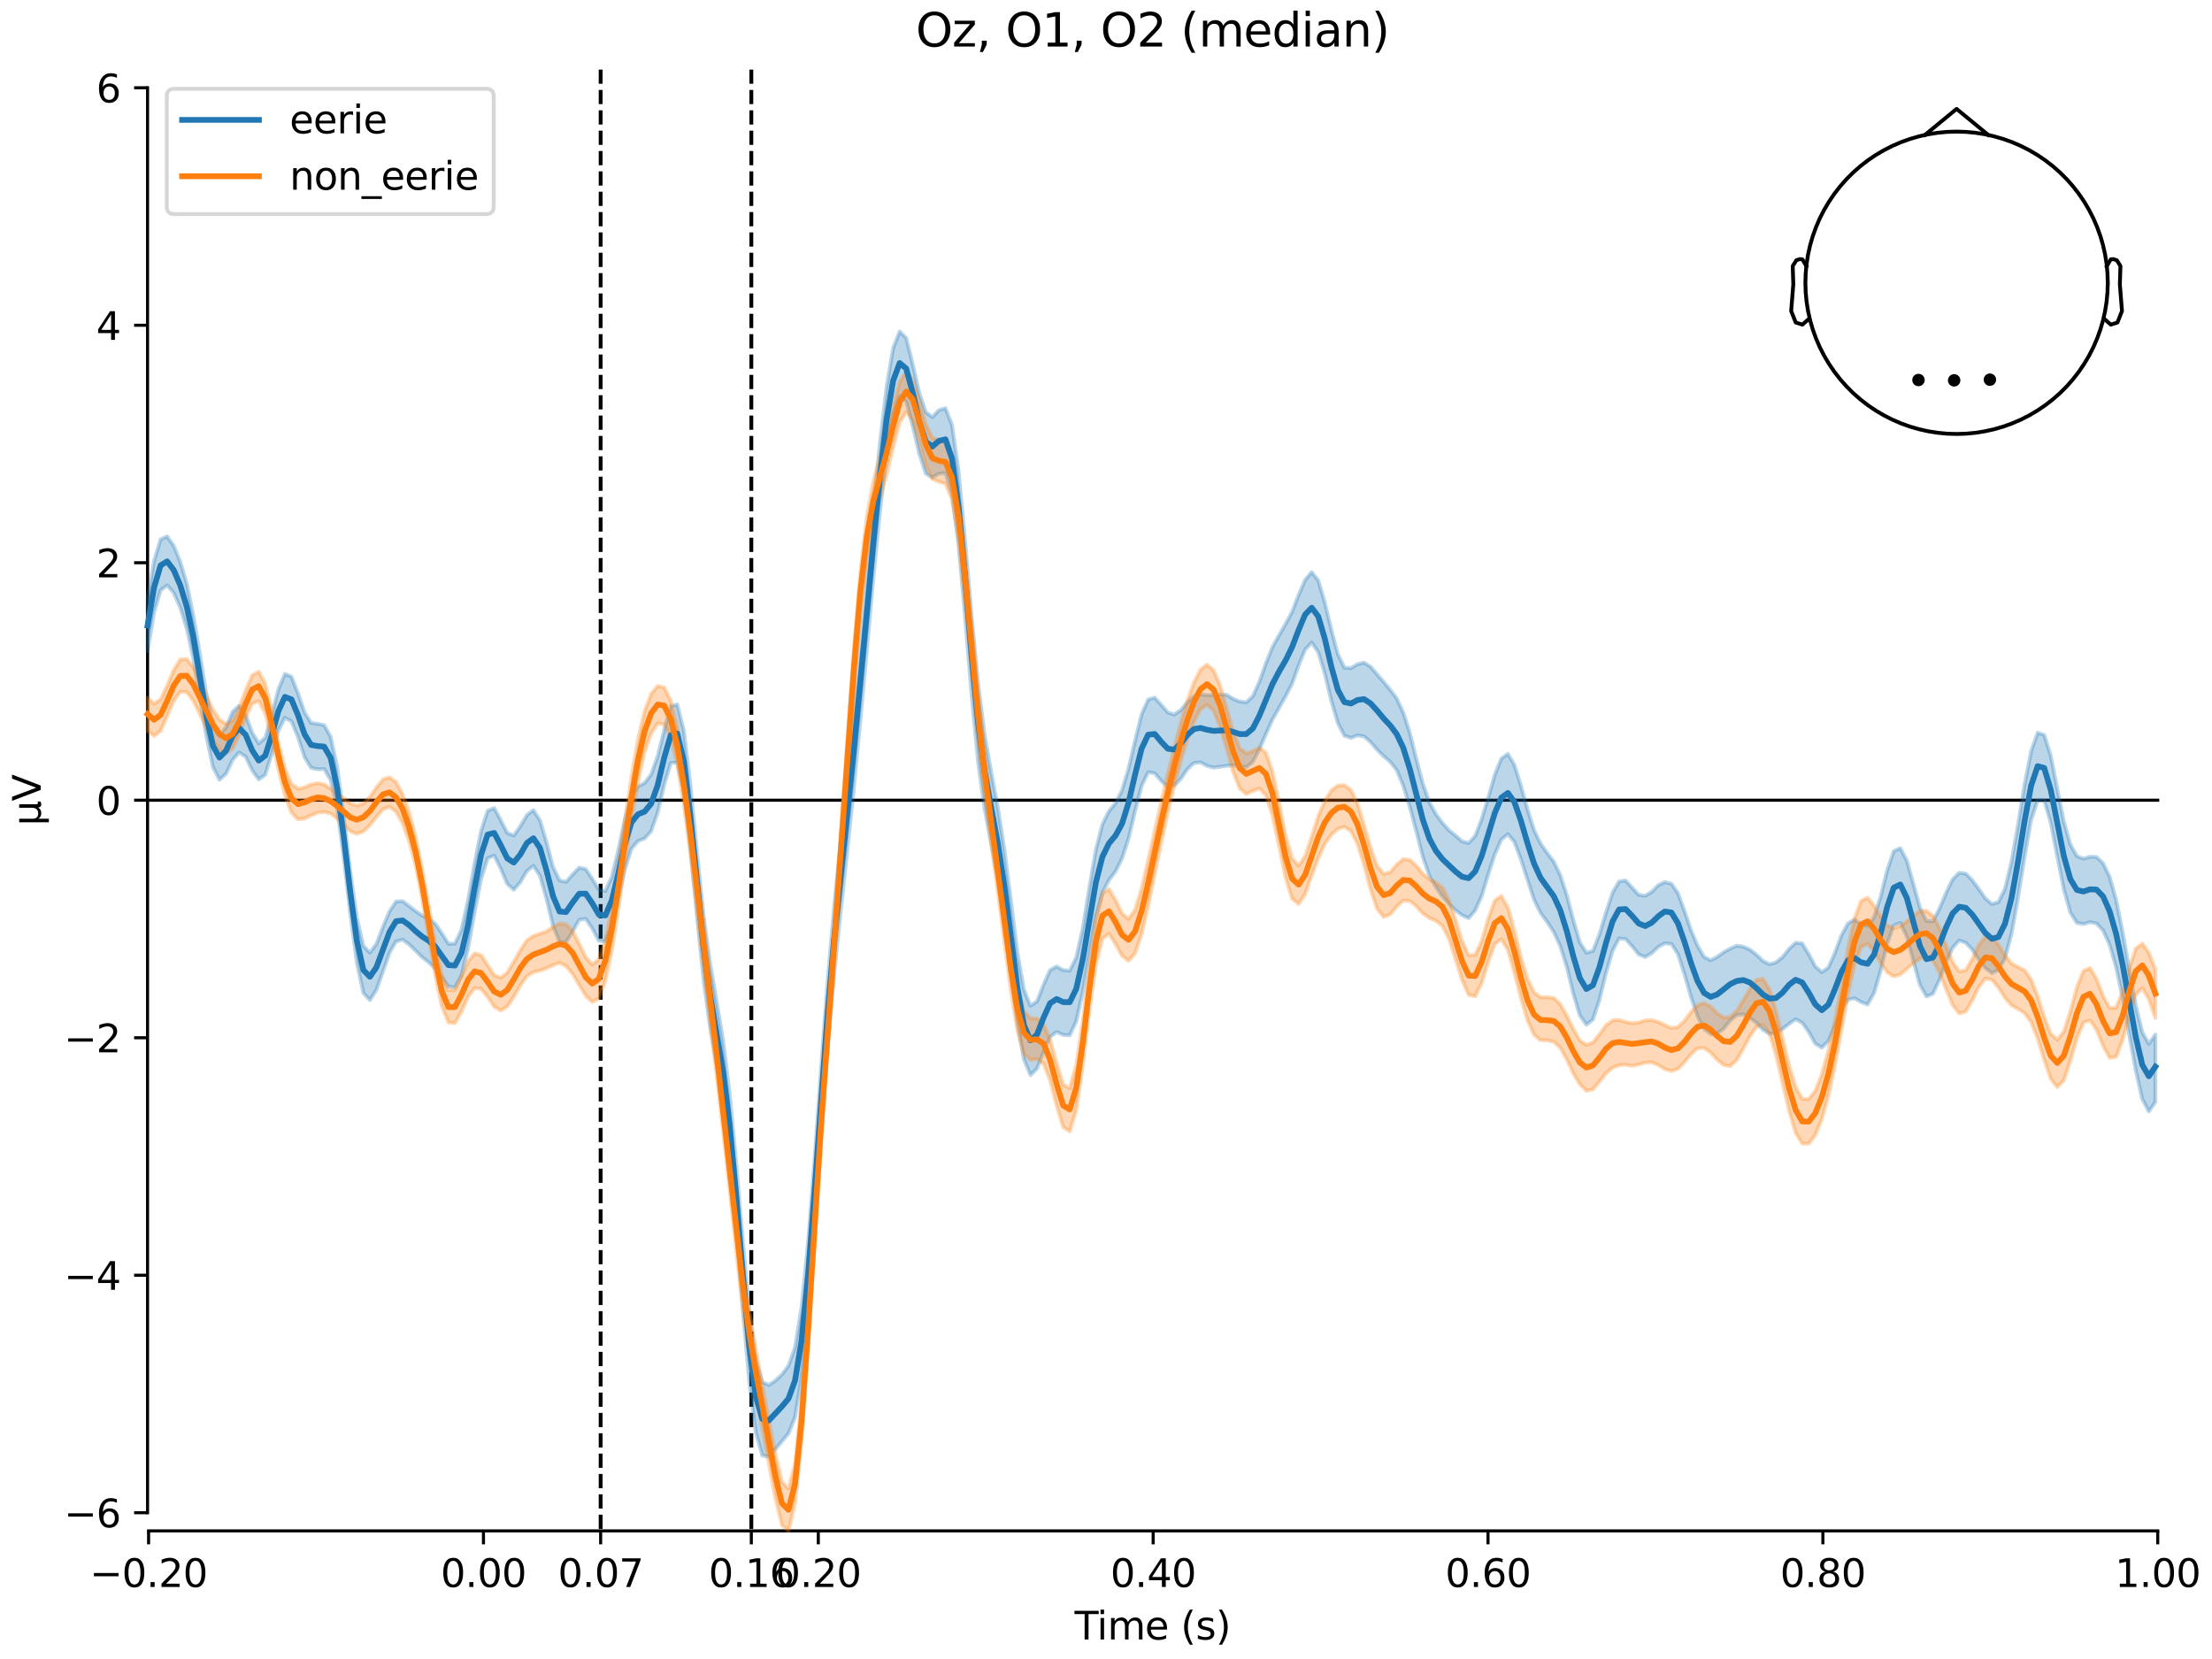 <?xml version="1.0" encoding="utf-8" standalone="no"?>
<!DOCTYPE svg PUBLIC "-//W3C//DTD SVG 1.1//EN"
  "http://www.w3.org/Graphics/SVG/1.1/DTD/svg11.dtd">
<svg xmlns:xlink="http://www.w3.org/1999/xlink" width="576pt" height="432pt" viewBox="0 0 576 432" xmlns="http://www.w3.org/2000/svg" version="1.1">
 <defs>
  <style type="text/css">*{stroke-linejoin: round; stroke-linecap: butt}</style>
 </defs>
 <g id="figure_1">
  <g id="patch_1">
   <path d="M 0 432 
L 576 432 
L 576 0 
L 0 0 
z
" style="fill: #ffffff"/>
  </g>
  <g id="axes_1">
   <g id="patch_2">
    <path d="M 38.421 398.644 
L 561.867 398.644 
L 561.867 18.118 
L 38.421 18.118 
L 38.421 398.644 
z
" style="fill: none; opacity: 0"/>
   </g>
   <g id="patch_3">
    <path d="M 38.421 393.904 
L 38.421 22.857 
" style="fill: none; stroke: #000000; stroke-width: 0.8; stroke-linejoin: miter; stroke-linecap: square"/>
   </g>
   <g id="LineCollection_1">
    <path d="M 156.407 18.118 
L 156.407 398.644 
" clip-path="url(#p27369e0e02)" style="fill: none; stroke-dasharray: 3.7,1.6; stroke-dashoffset: 0; stroke: #000000"/>
    <path d="M 195.645 18.118 
L 195.645 398.644 
" clip-path="url(#p27369e0e02)" style="fill: none; stroke-dasharray: 3.7,1.6; stroke-dashoffset: 0; stroke: #000000"/>
   </g>
   <g id="matplotlib.axis_1">
    <g id="xtick_1">
     <g id="line2d_1">
      <defs>
       <path id="m78619298e5" d="M 0 0 
L 0 3.5 
" style="stroke: #000000; stroke-width: 0.8"/>
      </defs>
      <g>
       <use xlink:href="#m78619298e5" x="38.693" y="398.644" style="stroke: #000000; stroke-width: 0.8"/>
      </g>
     </g>
     <g id="text_1">
      <!-- −0.20 -->
      <g transform="translate(23.37 413.242) scale(0.1 -0.1)">
       <defs>
        <path id="DejaVuSans-2212" d="M 678 2272 
L 4684 2272 
L 4684 1741 
L 678 1741 
L 678 2272 
z
" transform="scale(0.016)"/>
        <path id="DejaVuSans-30" d="M 2034 4250 
Q 1547 4250 1301 3770 
Q 1056 3291 1056 2328 
Q 1056 1369 1301 889 
Q 1547 409 2034 409 
Q 2525 409 2770 889 
Q 3016 1369 3016 2328 
Q 3016 3291 2770 3770 
Q 2525 4250 2034 4250 
z
M 2034 4750 
Q 2819 4750 3233 4129 
Q 3647 3509 3647 2328 
Q 3647 1150 3233 529 
Q 2819 -91 2034 -91 
Q 1250 -91 836 529 
Q 422 1150 422 2328 
Q 422 3509 836 4129 
Q 1250 4750 2034 4750 
z
" transform="scale(0.016)"/>
        <path id="DejaVuSans-2e" d="M 684 794 
L 1344 794 
L 1344 0 
L 684 0 
L 684 794 
z
" transform="scale(0.016)"/>
        <path id="DejaVuSans-32" d="M 1228 531 
L 3431 531 
L 3431 0 
L 469 0 
L 469 531 
Q 828 903 1448 1529 
Q 2069 2156 2228 2338 
Q 2531 2678 2651 2914 
Q 2772 3150 2772 3378 
Q 2772 3750 2511 3984 
Q 2250 4219 1831 4219 
Q 1534 4219 1204 4116 
Q 875 4013 500 3803 
L 500 4441 
Q 881 4594 1212 4672 
Q 1544 4750 1819 4750 
Q 2544 4750 2975 4387 
Q 3406 4025 3406 3419 
Q 3406 3131 3298 2873 
Q 3191 2616 2906 2266 
Q 2828 2175 2409 1742 
Q 1991 1309 1228 531 
z
" transform="scale(0.016)"/>
       </defs>
       <use xlink:href="#DejaVuSans-2212"/>
       <use xlink:href="#DejaVuSans-30" transform="translate(83.789 0)"/>
       <use xlink:href="#DejaVuSans-2e" transform="translate(147.412 0)"/>
       <use xlink:href="#DejaVuSans-32" transform="translate(179.199 0)"/>
       <use xlink:href="#DejaVuSans-30" transform="translate(242.822 0)"/>
      </g>
     </g>
    </g>
    <g id="xtick_2">
     <g id="line2d_2">
      <g>
       <use xlink:href="#m78619298e5" x="125.889" y="398.644" style="stroke: #000000; stroke-width: 0.8"/>
      </g>
     </g>
     <g id="text_2">
      <!-- 0.00 -->
      <g transform="translate(114.756 413.242) scale(0.1 -0.1)">
       <use xlink:href="#DejaVuSans-30"/>
       <use xlink:href="#DejaVuSans-2e" transform="translate(63.623 0)"/>
       <use xlink:href="#DejaVuSans-30" transform="translate(95.41 0)"/>
       <use xlink:href="#DejaVuSans-30" transform="translate(159.033 0)"/>
      </g>
     </g>
    </g>
    <g id="xtick_3">
     <g id="line2d_3">
      <g>
       <use xlink:href="#m78619298e5" x="156.407" y="398.644" style="stroke: #000000; stroke-width: 0.8"/>
      </g>
     </g>
     <g id="text_3">
      <!-- 0.07 -->
      <g transform="translate(145.274 413.242) scale(0.1 -0.1)">
       <defs>
        <path id="DejaVuSans-37" d="M 525 4666 
L 3525 4666 
L 3525 4397 
L 1831 0 
L 1172 0 
L 2766 4134 
L 525 4134 
L 525 4666 
z
" transform="scale(0.016)"/>
       </defs>
       <use xlink:href="#DejaVuSans-30"/>
       <use xlink:href="#DejaVuSans-2e" transform="translate(63.623 0)"/>
       <use xlink:href="#DejaVuSans-30" transform="translate(95.41 0)"/>
       <use xlink:href="#DejaVuSans-37" transform="translate(159.033 0)"/>
      </g>
     </g>
    </g>
    <g id="xtick_4">
     <g id="line2d_4">
      <g>
       <use xlink:href="#m78619298e5" x="195.645" y="398.644" style="stroke: #000000; stroke-width: 0.8"/>
      </g>
     </g>
     <g id="text_4">
      <!-- 0.16 -->
      <g transform="translate(184.512 413.242) scale(0.1 -0.1)">
       <defs>
        <path id="DejaVuSans-31" d="M 794 531 
L 1825 531 
L 1825 4091 
L 703 3866 
L 703 4441 
L 1819 4666 
L 2450 4666 
L 2450 531 
L 3481 531 
L 3481 0 
L 794 0 
L 794 531 
z
" transform="scale(0.016)"/>
        <path id="DejaVuSans-36" d="M 2113 2584 
Q 1688 2584 1439 2293 
Q 1191 2003 1191 1497 
Q 1191 994 1439 701 
Q 1688 409 2113 409 
Q 2538 409 2786 701 
Q 3034 994 3034 1497 
Q 3034 2003 2786 2293 
Q 2538 2584 2113 2584 
z
M 3366 4563 
L 3366 3988 
Q 3128 4100 2886 4159 
Q 2644 4219 2406 4219 
Q 1781 4219 1451 3797 
Q 1122 3375 1075 2522 
Q 1259 2794 1537 2939 
Q 1816 3084 2150 3084 
Q 2853 3084 3261 2657 
Q 3669 2231 3669 1497 
Q 3669 778 3244 343 
Q 2819 -91 2113 -91 
Q 1303 -91 875 529 
Q 447 1150 447 2328 
Q 447 3434 972 4092 
Q 1497 4750 2381 4750 
Q 2619 4750 2861 4703 
Q 3103 4656 3366 4563 
z
" transform="scale(0.016)"/>
       </defs>
       <use xlink:href="#DejaVuSans-30"/>
       <use xlink:href="#DejaVuSans-2e" transform="translate(63.623 0)"/>
       <use xlink:href="#DejaVuSans-31" transform="translate(95.41 0)"/>
       <use xlink:href="#DejaVuSans-36" transform="translate(159.033 0)"/>
      </g>
     </g>
    </g>
    <g id="xtick_5">
     <g id="line2d_5">
      <g>
       <use xlink:href="#m78619298e5" x="213.084" y="398.644" style="stroke: #000000; stroke-width: 0.8"/>
      </g>
     </g>
     <g id="text_5">
      <!-- 0.20 -->
      <g transform="translate(201.952 413.242) scale(0.1 -0.1)">
       <use xlink:href="#DejaVuSans-30"/>
       <use xlink:href="#DejaVuSans-2e" transform="translate(63.623 0)"/>
       <use xlink:href="#DejaVuSans-32" transform="translate(95.41 0)"/>
       <use xlink:href="#DejaVuSans-30" transform="translate(159.033 0)"/>
      </g>
     </g>
    </g>
    <g id="xtick_6">
     <g id="line2d_6">
      <g>
       <use xlink:href="#m78619298e5" x="300.28" y="398.644" style="stroke: #000000; stroke-width: 0.8"/>
      </g>
     </g>
     <g id="text_6">
      <!-- 0.40 -->
      <g transform="translate(289.147 413.242) scale(0.1 -0.1)">
       <defs>
        <path id="DejaVuSans-34" d="M 2419 4116 
L 825 1625 
L 2419 1625 
L 2419 4116 
z
M 2253 4666 
L 3047 4666 
L 3047 1625 
L 3713 1625 
L 3713 1100 
L 3047 1100 
L 3047 0 
L 2419 0 
L 2419 1100 
L 313 1100 
L 313 1709 
L 2253 4666 
z
" transform="scale(0.016)"/>
       </defs>
       <use xlink:href="#DejaVuSans-30"/>
       <use xlink:href="#DejaVuSans-2e" transform="translate(63.623 0)"/>
       <use xlink:href="#DejaVuSans-34" transform="translate(95.41 0)"/>
       <use xlink:href="#DejaVuSans-30" transform="translate(159.033 0)"/>
      </g>
     </g>
    </g>
    <g id="xtick_7">
     <g id="line2d_7">
      <g>
       <use xlink:href="#m78619298e5" x="387.476" y="398.644" style="stroke: #000000; stroke-width: 0.8"/>
      </g>
     </g>
     <g id="text_7">
      <!-- 0.60 -->
      <g transform="translate(376.343 413.242) scale(0.1 -0.1)">
       <use xlink:href="#DejaVuSans-30"/>
       <use xlink:href="#DejaVuSans-2e" transform="translate(63.623 0)"/>
       <use xlink:href="#DejaVuSans-36" transform="translate(95.41 0)"/>
       <use xlink:href="#DejaVuSans-30" transform="translate(159.033 0)"/>
      </g>
     </g>
    </g>
    <g id="xtick_8">
     <g id="line2d_8">
      <g>
       <use xlink:href="#m78619298e5" x="474.671" y="398.644" style="stroke: #000000; stroke-width: 0.8"/>
      </g>
     </g>
     <g id="text_8">
      <!-- 0.80 -->
      <g transform="translate(463.538 413.242) scale(0.1 -0.1)">
       <defs>
        <path id="DejaVuSans-38" d="M 2034 2216 
Q 1584 2216 1326 1975 
Q 1069 1734 1069 1313 
Q 1069 891 1326 650 
Q 1584 409 2034 409 
Q 2484 409 2743 651 
Q 3003 894 3003 1313 
Q 3003 1734 2745 1975 
Q 2488 2216 2034 2216 
z
M 1403 2484 
Q 997 2584 770 2862 
Q 544 3141 544 3541 
Q 544 4100 942 4425 
Q 1341 4750 2034 4750 
Q 2731 4750 3128 4425 
Q 3525 4100 3525 3541 
Q 3525 3141 3298 2862 
Q 3072 2584 2669 2484 
Q 3125 2378 3379 2068 
Q 3634 1759 3634 1313 
Q 3634 634 3220 271 
Q 2806 -91 2034 -91 
Q 1263 -91 848 271 
Q 434 634 434 1313 
Q 434 1759 690 2068 
Q 947 2378 1403 2484 
z
M 1172 3481 
Q 1172 3119 1398 2916 
Q 1625 2713 2034 2713 
Q 2441 2713 2670 2916 
Q 2900 3119 2900 3481 
Q 2900 3844 2670 4047 
Q 2441 4250 2034 4250 
Q 1625 4250 1398 4047 
Q 1172 3844 1172 3481 
z
" transform="scale(0.016)"/>
       </defs>
       <use xlink:href="#DejaVuSans-30"/>
       <use xlink:href="#DejaVuSans-2e" transform="translate(63.623 0)"/>
       <use xlink:href="#DejaVuSans-38" transform="translate(95.41 0)"/>
       <use xlink:href="#DejaVuSans-30" transform="translate(159.033 0)"/>
      </g>
     </g>
    </g>
    <g id="xtick_9">
     <g id="line2d_9">
      <g>
       <use xlink:href="#m78619298e5" x="561.867" y="398.644" style="stroke: #000000; stroke-width: 0.8"/>
      </g>
     </g>
     <g id="text_9">
      <!-- 1.00 -->
      <g transform="translate(550.734 413.242) scale(0.1 -0.1)">
       <use xlink:href="#DejaVuSans-31"/>
       <use xlink:href="#DejaVuSans-2e" transform="translate(63.623 0)"/>
       <use xlink:href="#DejaVuSans-30" transform="translate(95.41 0)"/>
       <use xlink:href="#DejaVuSans-30" transform="translate(159.033 0)"/>
      </g>
     </g>
    </g>
    <g id="text_10">
     <!-- Time (s) -->
     <g transform="translate(279.815 426.92) scale(0.1 -0.1)">
      <defs>
       <path id="DejaVuSans-54" d="M -19 4666 
L 3928 4666 
L 3928 4134 
L 2272 4134 
L 2272 0 
L 1638 0 
L 1638 4134 
L -19 4134 
L -19 4666 
z
" transform="scale(0.016)"/>
       <path id="DejaVuSans-69" d="M 603 3500 
L 1178 3500 
L 1178 0 
L 603 0 
L 603 3500 
z
M 603 4863 
L 1178 4863 
L 1178 4134 
L 603 4134 
L 603 4863 
z
" transform="scale(0.016)"/>
       <path id="DejaVuSans-6d" d="M 3328 2828 
Q 3544 3216 3844 3400 
Q 4144 3584 4550 3584 
Q 5097 3584 5394 3201 
Q 5691 2819 5691 2113 
L 5691 0 
L 5113 0 
L 5113 2094 
Q 5113 2597 4934 2840 
Q 4756 3084 4391 3084 
Q 3944 3084 3684 2787 
Q 3425 2491 3425 1978 
L 3425 0 
L 2847 0 
L 2847 2094 
Q 2847 2600 2669 2842 
Q 2491 3084 2119 3084 
Q 1678 3084 1418 2786 
Q 1159 2488 1159 1978 
L 1159 0 
L 581 0 
L 581 3500 
L 1159 3500 
L 1159 2956 
Q 1356 3278 1631 3431 
Q 1906 3584 2284 3584 
Q 2666 3584 2933 3390 
Q 3200 3197 3328 2828 
z
" transform="scale(0.016)"/>
       <path id="DejaVuSans-65" d="M 3597 1894 
L 3597 1613 
L 953 1613 
Q 991 1019 1311 708 
Q 1631 397 2203 397 
Q 2534 397 2845 478 
Q 3156 559 3463 722 
L 3463 178 
Q 3153 47 2828 -22 
Q 2503 -91 2169 -91 
Q 1331 -91 842 396 
Q 353 884 353 1716 
Q 353 2575 817 3079 
Q 1281 3584 2069 3584 
Q 2775 3584 3186 3129 
Q 3597 2675 3597 1894 
z
M 3022 2063 
Q 3016 2534 2758 2815 
Q 2500 3097 2075 3097 
Q 1594 3097 1305 2825 
Q 1016 2553 972 2059 
L 3022 2063 
z
" transform="scale(0.016)"/>
       <path id="DejaVuSans-20" transform="scale(0.016)"/>
       <path id="DejaVuSans-28" d="M 1984 4856 
Q 1566 4138 1362 3434 
Q 1159 2731 1159 2009 
Q 1159 1288 1364 580 
Q 1569 -128 1984 -844 
L 1484 -844 
Q 1016 -109 783 600 
Q 550 1309 550 2009 
Q 550 2706 781 3412 
Q 1013 4119 1484 4856 
L 1984 4856 
z
" transform="scale(0.016)"/>
       <path id="DejaVuSans-73" d="M 2834 3397 
L 2834 2853 
Q 2591 2978 2328 3040 
Q 2066 3103 1784 3103 
Q 1356 3103 1142 2972 
Q 928 2841 928 2578 
Q 928 2378 1081 2264 
Q 1234 2150 1697 2047 
L 1894 2003 
Q 2506 1872 2764 1633 
Q 3022 1394 3022 966 
Q 3022 478 2636 193 
Q 2250 -91 1575 -91 
Q 1294 -91 989 -36 
Q 684 19 347 128 
L 347 722 
Q 666 556 975 473 
Q 1284 391 1588 391 
Q 1994 391 2212 530 
Q 2431 669 2431 922 
Q 2431 1156 2273 1281 
Q 2116 1406 1581 1522 
L 1381 1569 
Q 847 1681 609 1914 
Q 372 2147 372 2553 
Q 372 3047 722 3315 
Q 1072 3584 1716 3584 
Q 2034 3584 2315 3537 
Q 2597 3491 2834 3397 
z
" transform="scale(0.016)"/>
       <path id="DejaVuSans-29" d="M 513 4856 
L 1013 4856 
Q 1481 4119 1714 3412 
Q 1947 2706 1947 2009 
Q 1947 1309 1714 600 
Q 1481 -109 1013 -844 
L 513 -844 
Q 928 -128 1133 580 
Q 1338 1288 1338 2009 
Q 1338 2731 1133 3434 
Q 928 4138 513 4856 
z
" transform="scale(0.016)"/>
      </defs>
      <use xlink:href="#DejaVuSans-54"/>
      <use xlink:href="#DejaVuSans-69" transform="translate(57.959 0)"/>
      <use xlink:href="#DejaVuSans-6d" transform="translate(85.742 0)"/>
      <use xlink:href="#DejaVuSans-65" transform="translate(183.154 0)"/>
      <use xlink:href="#DejaVuSans-20" transform="translate(244.678 0)"/>
      <use xlink:href="#DejaVuSans-28" transform="translate(276.465 0)"/>
      <use xlink:href="#DejaVuSans-73" transform="translate(315.479 0)"/>
      <use xlink:href="#DejaVuSans-29" transform="translate(367.578 0)"/>
     </g>
    </g>
   </g>
   <g id="matplotlib.axis_2">
    <g id="ytick_1">
     <g id="line2d_10">
      <defs>
       <path id="m391b056e43" d="M 0 0 
L -3.5 0 
" style="stroke: #000000; stroke-width: 0.8"/>
      </defs>
      <g>
       <use xlink:href="#m391b056e43" x="38.421" y="393.904" style="stroke: #000000; stroke-width: 0.8"/>
      </g>
     </g>
     <g id="text_11">
      <!-- −6 -->
      <g transform="translate(16.678 397.704) scale(0.1 -0.1)">
       <use xlink:href="#DejaVuSans-2212"/>
       <use xlink:href="#DejaVuSans-36" transform="translate(83.789 0)"/>
      </g>
     </g>
    </g>
    <g id="ytick_2">
     <g id="line2d_11">
      <g>
       <use xlink:href="#m391b056e43" x="38.421" y="332.063" style="stroke: #000000; stroke-width: 0.8"/>
      </g>
     </g>
     <g id="text_12">
      <!-- −4 -->
      <g transform="translate(16.678 335.862) scale(0.1 -0.1)">
       <use xlink:href="#DejaVuSans-2212"/>
       <use xlink:href="#DejaVuSans-34" transform="translate(83.789 0)"/>
      </g>
     </g>
    </g>
    <g id="ytick_3">
     <g id="line2d_12">
      <g>
       <use xlink:href="#m391b056e43" x="38.421" y="270.222" style="stroke: #000000; stroke-width: 0.8"/>
      </g>
     </g>
     <g id="text_13">
      <!-- −2 -->
      <g transform="translate(16.678 274.021) scale(0.1 -0.1)">
       <use xlink:href="#DejaVuSans-2212"/>
       <use xlink:href="#DejaVuSans-32" transform="translate(83.789 0)"/>
      </g>
     </g>
    </g>
    <g id="ytick_4">
     <g id="line2d_13">
      <g>
       <use xlink:href="#m391b056e43" x="38.421" y="208.381" style="stroke: #000000; stroke-width: 0.8"/>
      </g>
     </g>
     <g id="text_14">
      <!-- 0 -->
      <g transform="translate(25.058 212.18) scale(0.1 -0.1)">
       <use xlink:href="#DejaVuSans-30"/>
      </g>
     </g>
    </g>
    <g id="ytick_5">
     <g id="line2d_14">
      <g>
       <use xlink:href="#m391b056e43" x="38.421" y="146.54" style="stroke: #000000; stroke-width: 0.8"/>
      </g>
     </g>
     <g id="text_15">
      <!-- 2 -->
      <g transform="translate(25.058 150.339) scale(0.1 -0.1)">
       <use xlink:href="#DejaVuSans-32"/>
      </g>
     </g>
    </g>
    <g id="ytick_6">
     <g id="line2d_15">
      <g>
       <use xlink:href="#m391b056e43" x="38.421" y="84.699" style="stroke: #000000; stroke-width: 0.8"/>
      </g>
     </g>
     <g id="text_16">
      <!-- 4 -->
      <g transform="translate(25.058 88.498) scale(0.1 -0.1)">
       <use xlink:href="#DejaVuSans-34"/>
      </g>
     </g>
    </g>
    <g id="ytick_7">
     <g id="line2d_16">
      <g>
       <use xlink:href="#m391b056e43" x="38.421" y="22.857" style="stroke: #000000; stroke-width: 0.8"/>
      </g>
     </g>
     <g id="text_17">
      <!-- 6 -->
      <g transform="translate(25.058 26.657) scale(0.1 -0.1)">
       <use xlink:href="#DejaVuSans-36"/>
      </g>
     </g>
    </g>
    <g id="text_18">
     <!-- µV -->
     <g transform="translate(10.599 214.982) rotate(-90) scale(0.1 -0.1)">
      <defs>
       <path id="DejaVuSans-b5" d="M 544 -1331 
L 544 3500 
L 1119 3500 
L 1119 1325 
Q 1119 872 1334 640 
Q 1550 409 1972 409 
Q 2434 409 2667 671 
Q 2900 934 2900 1459 
L 2900 3500 
L 3475 3500 
L 3475 806 
Q 3475 619 3529 530 
Q 3584 441 3700 441 
Q 3728 441 3778 458 
Q 3828 475 3916 513 
L 3916 50 
Q 3788 -22 3673 -56 
Q 3559 -91 3450 -91 
Q 3234 -91 3106 31 
Q 2978 153 2931 403 
Q 2775 156 2548 32 
Q 2322 -91 2016 -91 
Q 1697 -91 1473 31 
Q 1250 153 1119 397 
L 1119 -1331 
L 544 -1331 
z
" transform="scale(0.016)"/>
       <path id="DejaVuSans-56" d="M 1831 0 
L 50 4666 
L 709 4666 
L 2188 738 
L 3669 4666 
L 4325 4666 
L 2547 0 
L 1831 0 
z
" transform="scale(0.016)"/>
      </defs>
      <use xlink:href="#DejaVuSans-b5"/>
      <use xlink:href="#DejaVuSans-56" transform="translate(63.623 0)"/>
     </g>
    </g>
   </g>
   <g id="patch_4">
    <path d="M 38.693 398.644 
L 561.867 398.644 
" style="fill: none; stroke: #000000; stroke-width: 0.8; stroke-linejoin: miter; stroke-linecap: square"/>
   </g>
   <g id="patch_5">
    <path d="M 38.421 208.381 
L 561.867 208.381 
" style="fill: none; stroke: #000000; stroke-width: 0.8; stroke-linejoin: miter; stroke-linecap: square"/>
   </g>
   <g id="text_19">
    <!-- Oz, O1, O2 (median) -->
    <g transform="translate(238.482 12.118) scale(0.12 -0.12)">
     <defs>
      <path id="DejaVuSans-4f" d="M 2522 4238 
Q 1834 4238 1429 3725 
Q 1025 3213 1025 2328 
Q 1025 1447 1429 934 
Q 1834 422 2522 422 
Q 3209 422 3611 934 
Q 4013 1447 4013 2328 
Q 4013 3213 3611 3725 
Q 3209 4238 2522 4238 
z
M 2522 4750 
Q 3503 4750 4090 4092 
Q 4678 3434 4678 2328 
Q 4678 1225 4090 567 
Q 3503 -91 2522 -91 
Q 1538 -91 948 565 
Q 359 1222 359 2328 
Q 359 3434 948 4092 
Q 1538 4750 2522 4750 
z
" transform="scale(0.016)"/>
      <path id="DejaVuSans-7a" d="M 353 3500 
L 3084 3500 
L 3084 2975 
L 922 459 
L 3084 459 
L 3084 0 
L 275 0 
L 275 525 
L 2438 3041 
L 353 3041 
L 353 3500 
z
" transform="scale(0.016)"/>
      <path id="DejaVuSans-2c" d="M 750 794 
L 1409 794 
L 1409 256 
L 897 -744 
L 494 -744 
L 750 256 
L 750 794 
z
" transform="scale(0.016)"/>
      <path id="DejaVuSans-64" d="M 2906 2969 
L 2906 4863 
L 3481 4863 
L 3481 0 
L 2906 0 
L 2906 525 
Q 2725 213 2448 61 
Q 2172 -91 1784 -91 
Q 1150 -91 751 415 
Q 353 922 353 1747 
Q 353 2572 751 3078 
Q 1150 3584 1784 3584 
Q 2172 3584 2448 3432 
Q 2725 3281 2906 2969 
z
M 947 1747 
Q 947 1113 1208 752 
Q 1469 391 1925 391 
Q 2381 391 2643 752 
Q 2906 1113 2906 1747 
Q 2906 2381 2643 2742 
Q 2381 3103 1925 3103 
Q 1469 3103 1208 2742 
Q 947 2381 947 1747 
z
" transform="scale(0.016)"/>
      <path id="DejaVuSans-61" d="M 2194 1759 
Q 1497 1759 1228 1600 
Q 959 1441 959 1056 
Q 959 750 1161 570 
Q 1363 391 1709 391 
Q 2188 391 2477 730 
Q 2766 1069 2766 1631 
L 2766 1759 
L 2194 1759 
z
M 3341 1997 
L 3341 0 
L 2766 0 
L 2766 531 
Q 2569 213 2275 61 
Q 1981 -91 1556 -91 
Q 1019 -91 701 211 
Q 384 513 384 1019 
Q 384 1609 779 1909 
Q 1175 2209 1959 2209 
L 2766 2209 
L 2766 2266 
Q 2766 2663 2505 2880 
Q 2244 3097 1772 3097 
Q 1472 3097 1187 3025 
Q 903 2953 641 2809 
L 641 3341 
Q 956 3463 1253 3523 
Q 1550 3584 1831 3584 
Q 2591 3584 2966 3190 
Q 3341 2797 3341 1997 
z
" transform="scale(0.016)"/>
      <path id="DejaVuSans-6e" d="M 3513 2113 
L 3513 0 
L 2938 0 
L 2938 2094 
Q 2938 2591 2744 2837 
Q 2550 3084 2163 3084 
Q 1697 3084 1428 2787 
Q 1159 2491 1159 1978 
L 1159 0 
L 581 0 
L 581 3500 
L 1159 3500 
L 1159 2956 
Q 1366 3272 1645 3428 
Q 1925 3584 2291 3584 
Q 2894 3584 3203 3211 
Q 3513 2838 3513 2113 
z
" transform="scale(0.016)"/>
     </defs>
     <use xlink:href="#DejaVuSans-4f"/>
     <use xlink:href="#DejaVuSans-7a" transform="translate(78.711 0)"/>
     <use xlink:href="#DejaVuSans-2c" transform="translate(131.201 0)"/>
     <use xlink:href="#DejaVuSans-20" transform="translate(162.988 0)"/>
     <use xlink:href="#DejaVuSans-4f" transform="translate(194.775 0)"/>
     <use xlink:href="#DejaVuSans-31" transform="translate(273.486 0)"/>
     <use xlink:href="#DejaVuSans-2c" transform="translate(337.109 0)"/>
     <use xlink:href="#DejaVuSans-20" transform="translate(368.896 0)"/>
     <use xlink:href="#DejaVuSans-4f" transform="translate(400.684 0)"/>
     <use xlink:href="#DejaVuSans-32" transform="translate(479.395 0)"/>
     <use xlink:href="#DejaVuSans-20" transform="translate(543.018 0)"/>
     <use xlink:href="#DejaVuSans-28" transform="translate(574.805 0)"/>
     <use xlink:href="#DejaVuSans-6d" transform="translate(613.818 0)"/>
     <use xlink:href="#DejaVuSans-65" transform="translate(711.23 0)"/>
     <use xlink:href="#DejaVuSans-64" transform="translate(772.754 0)"/>
     <use xlink:href="#DejaVuSans-69" transform="translate(836.23 0)"/>
     <use xlink:href="#DejaVuSans-61" transform="translate(864.014 0)"/>
     <use xlink:href="#DejaVuSans-6e" transform="translate(925.293 0)"/>
     <use xlink:href="#DejaVuSans-29" transform="translate(988.672 0)"/>
    </g>
   </g>
   <g id="legend_1">
    <g id="patch_6">
     <path d="M 45.421 55.753 
L 126.563 55.753 
Q 128.563 55.753 128.563 53.753 
L 128.563 25.118 
Q 128.563 23.118 126.563 23.118 
L 45.421 23.118 
Q 43.421 23.118 43.421 25.118 
L 43.421 53.753 
Q 43.421 55.753 45.421 55.753 
z
" style="fill: #ffffff; opacity: 0.8; stroke: #cccccc; stroke-linejoin: miter"/>
    </g>
    <g id="line2d_17">
     <path d="M 47.421 31.217 
L 57.421 31.217 
L 67.421 31.217 
" style="fill: none; stroke: #1f77b4; stroke-width: 1.5; stroke-linecap: square"/>
    </g>
    <g id="text_20">
     <!-- eerie -->
     <g transform="translate(75.421 34.717) scale(0.1 -0.1)">
      <defs>
       <path id="DejaVuSans-72" d="M 2631 2963 
Q 2534 3019 2420 3045 
Q 2306 3072 2169 3072 
Q 1681 3072 1420 2755 
Q 1159 2438 1159 1844 
L 1159 0 
L 581 0 
L 581 3500 
L 1159 3500 
L 1159 2956 
Q 1341 3275 1631 3429 
Q 1922 3584 2338 3584 
Q 2397 3584 2469 3576 
Q 2541 3569 2628 3553 
L 2631 2963 
z
" transform="scale(0.016)"/>
      </defs>
      <use xlink:href="#DejaVuSans-65"/>
      <use xlink:href="#DejaVuSans-65" transform="translate(61.523 0)"/>
      <use xlink:href="#DejaVuSans-72" transform="translate(123.047 0)"/>
      <use xlink:href="#DejaVuSans-69" transform="translate(164.16 0)"/>
      <use xlink:href="#DejaVuSans-65" transform="translate(191.943 0)"/>
     </g>
    </g>
    <g id="line2d_18">
     <path d="M 47.421 45.895 
L 57.421 45.895 
L 67.421 45.895 
" style="fill: none; stroke: #ff7f0e; stroke-width: 1.5; stroke-linecap: square"/>
    </g>
    <g id="text_21">
     <!-- non_eerie -->
     <g transform="translate(75.421 49.395) scale(0.1 -0.1)">
      <defs>
       <path id="DejaVuSans-6f" d="M 1959 3097 
Q 1497 3097 1228 2736 
Q 959 2375 959 1747 
Q 959 1119 1226 758 
Q 1494 397 1959 397 
Q 2419 397 2687 759 
Q 2956 1122 2956 1747 
Q 2956 2369 2687 2733 
Q 2419 3097 1959 3097 
z
M 1959 3584 
Q 2709 3584 3137 3096 
Q 3566 2609 3566 1747 
Q 3566 888 3137 398 
Q 2709 -91 1959 -91 
Q 1206 -91 779 398 
Q 353 888 353 1747 
Q 353 2609 779 3096 
Q 1206 3584 1959 3584 
z
" transform="scale(0.016)"/>
       <path id="DejaVuSans-5f" d="M 3263 -1063 
L 3263 -1509 
L -63 -1509 
L -63 -1063 
L 3263 -1063 
z
" transform="scale(0.016)"/>
      </defs>
      <use xlink:href="#DejaVuSans-6e"/>
      <use xlink:href="#DejaVuSans-6f" transform="translate(63.379 0)"/>
      <use xlink:href="#DejaVuSans-6e" transform="translate(124.561 0)"/>
      <use xlink:href="#DejaVuSans-5f" transform="translate(187.939 0)"/>
      <use xlink:href="#DejaVuSans-65" transform="translate(237.939 0)"/>
      <use xlink:href="#DejaVuSans-65" transform="translate(299.463 0)"/>
      <use xlink:href="#DejaVuSans-72" transform="translate(360.986 0)"/>
      <use xlink:href="#DejaVuSans-69" transform="translate(402.1 0)"/>
      <use xlink:href="#DejaVuSans-65" transform="translate(429.883 0)"/>
     </g>
    </g>
   </g>
   <g id="FillBetweenPolyCollection_1">
    <defs>
     <path id="m7c03c60025" d="M 38.421 -275.942 
L 38.421 -262.458 
L 40.124 -272.591 
L 41.827 -278.315 
L 43.53 -279.57 
L 45.233 -277.632 
L 46.936 -273.777 
L 48.639 -268.33 
L 50.342 -260.523 
L 52.045 -250.483 
L 53.748 -240.288 
L 55.451 -232.241 
L 57.154 -228.958 
L 58.857 -230.512 
L 60.56 -234.092 
L 62.263 -236.072 
L 63.966 -234.955 
L 65.669 -231.401 
L 67.372 -229.036 
L 69.075 -230.259 
L 70.778 -235.692 
L 72.481 -241.73 
L 74.184 -245.089 
L 75.887 -244.178 
L 77.59 -240.09 
L 79.294 -234.849 
L 80.997 -232.066 
L 82.7 -231.682 
L 84.403 -231.761 
L 86.106 -228.895 
L 87.809 -221.267 
L 89.512 -208.631 
L 91.215 -194.106 
L 92.918 -181.344 
L 94.621 -173.432 
L 96.324 -171.578 
L 98.027 -174.249 
L 99.73 -179.047 
L 101.433 -183.882 
L 103.136 -186.862 
L 104.839 -187.33 
L 106.542 -186.076 
L 108.245 -184.404 
L 109.948 -182.719 
L 111.651 -181.402 
L 113.354 -179.722 
L 115.057 -177.389 
L 116.76 -175.094 
L 118.463 -174.882 
L 120.166 -177.933 
L 121.87 -184.98 
L 123.573 -194.456 
L 125.276 -203.106 
L 126.979 -208.502 
L 128.682 -209.215 
L 130.385 -205.771 
L 132.088 -201.826 
L 133.791 -200.313 
L 135.494 -202.273 
L 137.197 -205.188 
L 138.9 -206.546 
L 140.603 -203.939 
L 142.306 -197.952 
L 144.009 -190.9 
L 145.712 -186.652 
L 147.415 -186.658 
L 149.118 -189.433 
L 150.821 -192.483 
L 152.524 -192.73 
L 154.227 -190.199 
L 155.93 -187.032 
L 157.633 -186.847 
L 159.336 -191.026 
L 161.039 -198.337 
L 162.742 -205.773 
L 164.446 -210.999 
L 166.149 -212.996 
L 167.852 -213.68 
L 169.555 -215.573 
L 171.258 -220.412 
L 172.961 -227.643 
L 174.664 -233.313 
L 176.367 -233.429 
L 178.07 -225.905 
L 179.773 -211.375 
L 181.476 -193.719 
L 183.179 -177.122 
L 184.882 -164.629 
L 186.585 -155.087 
L 188.288 -145.117 
L 189.991 -130.847 
L 191.694 -112.269 
L 193.397 -91.41 
L 195.1 -72.316 
L 196.803 -59.01 
L 198.506 -52.99 
L 200.209 -52.671 
L 201.912 -54.621 
L 203.615 -56.672 
L 205.318 -58.757 
L 207.022 -62.992 
L 208.725 -73.394 
L 210.428 -90.699 
L 212.131 -113.016 
L 213.834 -137.213 
L 215.537 -159.394 
L 217.24 -178.495 
L 218.943 -194.96 
L 220.646 -210.659 
L 222.349 -226.915 
L 224.052 -244.633 
L 225.755 -263.004 
L 227.458 -281.918 
L 229.161 -298.976 
L 230.864 -313.606 
L 232.567 -324.079 
L 234.27 -328.782 
L 235.973 -327.344 
L 237.676 -321.074 
L 239.379 -313.857 
L 241.082 -308.662 
L 242.785 -307.636 
L 244.488 -308.662 
L 246.191 -308.772 
L 247.894 -303.389 
L 249.598 -290.291 
L 251.301 -271.497 
L 253.004 -251.044 
L 254.707 -233.514 
L 256.41 -221.244 
L 258.113 -212.339 
L 259.816 -203.29 
L 261.519 -192.326 
L 263.222 -178.821 
L 264.925 -165.794 
L 266.628 -156.14 
L 268.331 -152.043 
L 270.034 -153.744 
L 271.737 -158.038 
L 273.44 -161.995 
L 275.143 -163.295 
L 276.846 -162.516 
L 278.549 -162.408 
L 280.252 -166.034 
L 281.955 -173.705 
L 283.658 -183.652 
L 285.361 -193.274 
L 287.064 -199.589 
L 288.767 -202.815 
L 290.47 -205.062 
L 292.174 -208.443 
L 293.877 -213.627 
L 295.58 -220.837 
L 297.283 -227.377 
L 298.986 -230.912 
L 300.689 -230.639 
L 302.392 -228.656 
L 304.095 -227.032 
L 305.798 -227.428 
L 307.501 -229.233 
L 309.204 -231.717 
L 310.907 -233.316 
L 312.61 -233.494 
L 314.313 -232.566 
L 316.016 -232.127 
L 317.719 -232.338 
L 319.422 -232.583 
L 321.125 -232.758 
L 322.828 -232.352 
L 324.531 -232.212 
L 326.234 -233.583 
L 327.937 -236.858 
L 329.64 -240.857 
L 331.343 -244.625 
L 333.046 -247.641 
L 334.75 -250.669 
L 336.453 -253.947 
L 338.156 -258.73 
L 339.859 -262.851 
L 341.562 -264.683 
L 343.265 -262.209 
L 344.968 -256.626 
L 346.671 -249.504 
L 348.374 -243.732 
L 350.077 -240.406 
L 351.78 -239.85 
L 353.483 -240.506 
L 355.186 -240.247 
L 356.889 -238.753 
L 358.592 -236.772 
L 360.295 -235.082 
L 361.998 -233.641 
L 363.701 -231.468 
L 365.404 -227.388 
L 367.107 -221.911 
L 368.81 -215.514 
L 370.513 -208.855 
L 372.216 -203.949 
L 373.919 -200.948 
L 375.622 -198.505 
L 377.326 -196.584 
L 379.029 -194.949 
L 380.732 -193.667 
L 382.435 -192.922 
L 384.138 -194.915 
L 385.841 -198.715 
L 387.544 -204.313 
L 389.247 -209.544 
L 390.95 -213.4 
L 392.653 -214.785 
L 394.356 -212.744 
L 396.059 -208.204 
L 397.762 -202.895 
L 399.465 -197.719 
L 401.168 -194.257 
L 402.871 -191.932 
L 404.574 -189.351 
L 406.277 -185.676 
L 407.98 -180.284 
L 409.683 -173.25 
L 411.386 -167.599 
L 413.089 -165.155 
L 414.792 -166.526 
L 416.495 -171.666 
L 418.198 -178.649 
L 419.902 -184.36 
L 421.605 -187.644 
L 423.308 -187.445 
L 425.011 -185.585 
L 426.714 -183.489 
L 428.417 -182.787 
L 430.12 -183.823 
L 431.823 -185.433 
L 433.526 -186.369 
L 435.229 -186.197 
L 436.932 -183.562 
L 438.635 -178.319 
L 440.338 -172.368 
L 442.041 -167.314 
L 443.744 -164.069 
L 445.447 -162.714 
L 447.15 -162.864 
L 448.853 -164.128 
L 450.556 -166.241 
L 452.259 -167.669 
L 453.962 -167.88 
L 455.665 -166.911 
L 457.368 -165.645 
L 459.071 -163.849 
L 460.774 -162.805 
L 462.478 -162.995 
L 464.181 -164.057 
L 465.884 -165.401 
L 467.587 -166.574 
L 469.29 -165.678 
L 470.993 -163.264 
L 472.696 -160.228 
L 474.399 -159.193 
L 476.102 -160.899 
L 477.805 -164.822 
L 479.508 -169.049 
L 481.211 -171.679 
L 482.914 -172.071 
L 484.617 -171.078 
L 486.32 -170.418 
L 488.023 -173.465 
L 489.726 -179.28 
L 491.429 -186.267 
L 493.132 -191.003 
L 494.835 -191.68 
L 496.538 -188.014 
L 498.241 -181.707 
L 499.944 -175.551 
L 501.647 -172.521 
L 503.35 -173.239 
L 505.054 -176.941 
L 506.757 -181.401 
L 508.46 -185.19 
L 510.163 -187.108 
L 511.866 -186.518 
L 513.569 -184.745 
L 515.272 -182.06 
L 516.975 -179.906 
L 518.678 -178.593 
L 520.381 -179.403 
L 522.084 -182.422 
L 523.787 -188.786 
L 525.49 -198.253 
L 527.193 -208.822 
L 528.896 -218.486 
L 530.599 -223.556 
L 532.302 -223.588 
L 534.005 -217.779 
L 535.708 -208.984 
L 537.411 -200.444 
L 539.114 -194.387 
L 540.817 -191.674 
L 542.52 -191.372 
L 544.223 -191.888 
L 545.926 -191.542 
L 547.63 -189.72 
L 549.333 -186.026 
L 551.036 -180.076 
L 552.739 -172.223 
L 554.442 -162.659 
L 556.145 -153.266 
L 557.848 -145.784 
L 559.551 -142.578 
L 561.254 -145.043 
L 561.254 -162.605 
L 561.254 -162.605 
L 559.551 -160.192 
L 557.848 -163.192 
L 556.145 -170.135 
L 554.442 -179.62 
L 552.739 -189.205 
L 551.036 -197.695 
L 549.333 -203.691 
L 547.63 -207.202 
L 545.926 -208.85 
L 544.223 -208.893 
L 542.52 -208.401 
L 540.817 -209.058 
L 539.114 -212.104 
L 537.411 -218.074 
L 535.708 -226.617 
L 534.005 -235.194 
L 532.302 -240.633 
L 530.599 -241.189 
L 528.896 -236.351 
L 527.193 -227.624 
L 525.49 -217.211 
L 523.787 -207.59 
L 522.084 -200.527 
L 520.381 -197.094 
L 518.678 -196.59 
L 516.975 -198.072 
L 515.272 -200.508 
L 513.569 -202.811 
L 511.866 -204.52 
L 510.163 -204.724 
L 508.46 -203.018 
L 506.757 -199.508 
L 505.054 -195.461 
L 503.35 -192.122 
L 501.647 -192.205 
L 499.944 -195.669 
L 498.241 -201.833 
L 496.538 -207.909 
L 494.835 -211.145 
L 493.132 -210.381 
L 491.429 -205.423 
L 489.726 -198.556 
L 488.023 -193.219 
L 486.32 -190.922 
L 484.617 -191.361 
L 482.914 -192.557 
L 481.211 -191.535 
L 479.508 -188.442 
L 477.805 -183.871 
L 476.102 -180.056 
L 474.399 -178.836 
L 472.696 -180.342 
L 470.993 -183.524 
L 469.29 -186.334 
L 467.587 -186.514 
L 465.884 -184.911 
L 464.181 -182.785 
L 462.478 -181.393 
L 460.774 -180.905 
L 459.071 -181.773 
L 457.368 -183.394 
L 455.665 -184.739 
L 453.962 -185.469 
L 452.259 -185.733 
L 450.556 -184.987 
L 448.853 -184.035 
L 447.15 -182.804 
L 445.447 -181.951 
L 443.744 -182.812 
L 442.041 -185.687 
L 440.338 -189.768 
L 438.635 -194.762 
L 436.932 -199.425 
L 435.229 -201.867 
L 433.526 -202.315 
L 431.823 -201.507 
L 430.12 -199.785 
L 428.417 -198.736 
L 426.714 -198.993 
L 425.011 -200.836 
L 423.308 -202.731 
L 421.605 -202.458 
L 419.902 -199.522 
L 418.198 -194.373 
L 416.495 -188.716 
L 414.792 -184.362 
L 413.089 -183.921 
L 411.386 -186.62 
L 409.683 -192.438 
L 407.98 -198.902 
L 406.277 -204.151 
L 404.574 -207.658 
L 402.871 -209.889 
L 401.168 -212.316 
L 399.465 -215.822 
L 397.762 -221.22 
L 396.059 -227.343 
L 394.356 -232.778 
L 392.653 -235.696 
L 390.95 -234.48 
L 389.247 -230.261 
L 387.544 -224.309 
L 385.841 -218.731 
L 384.138 -214.306 
L 382.435 -212.478 
L 380.732 -212.906 
L 379.029 -214.406 
L 377.326 -215.773 
L 375.622 -217.689 
L 373.919 -219.971 
L 372.216 -223.048 
L 370.513 -227.902 
L 368.81 -234.322 
L 367.107 -241.167 
L 365.404 -246.46 
L 363.701 -250.113 
L 361.998 -252.408 
L 360.295 -254.434 
L 358.592 -256.406 
L 356.889 -258.371 
L 355.186 -259.457 
L 353.483 -259.035 
L 351.78 -258.01 
L 350.077 -258.146 
L 348.374 -261.646 
L 346.671 -268.047 
L 344.968 -275.132 
L 343.265 -280.88 
L 341.562 -283.002 
L 339.859 -281.014 
L 338.156 -277.04 
L 336.453 -272.673 
L 334.75 -269.511 
L 333.046 -266.547 
L 331.343 -263.508 
L 329.64 -259.271 
L 327.937 -254.466 
L 326.234 -250.691 
L 324.531 -249.111 
L 322.828 -249.333 
L 321.125 -250.008 
L 319.422 -251.074 
L 317.719 -251.179 
L 316.016 -251.008 
L 314.313 -251.016 
L 312.61 -251.184 
L 310.907 -250.74 
L 309.204 -249.156 
L 307.501 -247.117 
L 305.798 -245.931 
L 304.095 -246.465 
L 302.392 -248.454 
L 300.689 -250.323 
L 298.986 -249.849 
L 297.283 -246.016 
L 295.58 -239.144 
L 293.877 -231.904 
L 292.174 -226.197 
L 290.47 -222.84 
L 288.767 -220.79 
L 287.064 -217.336 
L 285.361 -210.699 
L 283.658 -200.804 
L 281.955 -190.26 
L 280.252 -182.661 
L 278.549 -179.242 
L 276.846 -179.385 
L 275.143 -180.321 
L 273.44 -179.399 
L 271.737 -175.59 
L 270.034 -171.227 
L 268.331 -170.11 
L 266.628 -174.275 
L 264.925 -183.969 
L 263.222 -197.563 
L 261.519 -210.884 
L 259.816 -221.785 
L 258.113 -230.923 
L 256.41 -240.48 
L 254.707 -253.8 
L 253.004 -271.567 
L 251.301 -291.191 
L 249.598 -309.353 
L 247.894 -321.317 
L 246.191 -325.706 
L 244.488 -325.198 
L 242.785 -323.389 
L 241.082 -324.673 
L 239.379 -329.623 
L 237.676 -337.11 
L 235.973 -343.971 
L 234.27 -345.694 
L 232.567 -341.312 
L 230.864 -331.259 
L 229.161 -316.796 
L 227.458 -299.795 
L 225.755 -281.72 
L 224.052 -263.486 
L 222.349 -245.685 
L 220.646 -229.227 
L 218.943 -213.173 
L 217.24 -196.237 
L 215.537 -176.754 
L 213.834 -154.145 
L 212.131 -130.379 
L 210.428 -108.501 
L 208.725 -91.609 
L 207.022 -81.109 
L 205.318 -76.367 
L 203.615 -74.085 
L 201.912 -72.493 
L 200.209 -71.337 
L 198.506 -72.118 
L 196.803 -77.749 
L 195.1 -90.647 
L 193.397 -109.169 
L 191.694 -129.223 
L 189.991 -147.256 
L 188.288 -161.099 
L 186.585 -171.325 
L 184.882 -181.316 
L 183.179 -193.706 
L 181.476 -210.212 
L 179.773 -227.541 
L 178.07 -241.724 
L 176.367 -248.569 
L 174.664 -248.12 
L 172.961 -241.935 
L 171.258 -235.107 
L 169.555 -230.309 
L 167.852 -228.101 
L 166.149 -227.257 
L 164.446 -224.715 
L 162.742 -218.772 
L 161.039 -210.762 
L 159.336 -203.712 
L 157.633 -199.985 
L 155.93 -200.362 
L 154.227 -203.137 
L 152.524 -205.67 
L 150.821 -206.06 
L 149.118 -204.286 
L 147.415 -202.367 
L 145.712 -202.713 
L 144.009 -206.226 
L 142.306 -212.694 
L 140.603 -218.398 
L 138.9 -221.044 
L 137.197 -219.728 
L 135.494 -216.831 
L 133.791 -214.425 
L 132.088 -215.102 
L 130.385 -218.429 
L 128.682 -221.576 
L 126.979 -220.879 
L 125.276 -215.639 
L 123.573 -207.138 
L 121.87 -197.496 
L 120.166 -189.9 
L 118.463 -186.25 
L 116.76 -186.248 
L 115.057 -188.961 
L 113.354 -191.444 
L 111.651 -192.781 
L 109.948 -193.583 
L 108.245 -194.721 
L 106.542 -196.059 
L 104.839 -197.335 
L 103.136 -197.243 
L 101.433 -194.687 
L 99.73 -190.669 
L 98.027 -186.222 
L 96.324 -183.923 
L 94.621 -185.694 
L 92.918 -193.024 
L 91.215 -205.089 
L 89.512 -219.494 
L 87.809 -232.17 
L 86.106 -240.145 
L 84.403 -243.166 
L 82.7 -243.526 
L 80.997 -243.756 
L 79.294 -246.515 
L 77.59 -251.483 
L 75.887 -255.809 
L 74.184 -256.5 
L 72.481 -252.468 
L 70.778 -245.828 
L 69.075 -239.894 
L 67.372 -238.423 
L 65.669 -241.213 
L 63.966 -245.825 
L 62.263 -248.222 
L 60.56 -246.648 
L 58.857 -242.627 
L 57.154 -240.526 
L 55.451 -243.386 
L 53.748 -251.084 
L 52.045 -261.773 
L 50.342 -271.732 
L 48.639 -279.996 
L 46.936 -285.702 
L 45.233 -289.867 
L 43.53 -292.314 
L 41.827 -291.557 
L 40.124 -285.938 
L 38.421 -275.942 
z
" style="stroke: #1f77b4; stroke-opacity: 0.3"/>
    </defs>
    <g>
     <use xlink:href="#m7c03c60025" x="0" y="432" style="fill: #1f77b4; fill-opacity: 0.3; stroke: #1f77b4; stroke-opacity: 0.3"/>
    </g>
   </g>
   <g id="FillBetweenPolyCollection_2">
    <defs>
     <path id="me8d4f659ea" d="M 38.421 -250.313 
L 38.421 -241.696 
L 40.124 -240.355 
L 41.827 -241.688 
L 43.53 -245.533 
L 45.233 -249.518 
L 46.936 -251.865 
L 48.639 -251.796 
L 50.342 -249.53 
L 52.045 -246.054 
L 53.748 -242.361 
L 55.451 -239.112 
L 57.154 -236.707 
L 58.857 -235.773 
L 60.56 -237.086 
L 62.263 -240.507 
L 63.966 -245.081 
L 65.669 -248.726 
L 67.372 -249.436 
L 69.075 -246.172 
L 70.778 -239.7 
L 72.481 -231.675 
L 74.184 -224.914 
L 75.887 -220.413 
L 77.59 -218.618 
L 79.294 -218.851 
L 80.997 -219.653 
L 82.7 -220.396 
L 84.403 -220.53 
L 86.106 -220.154 
L 87.809 -218.852 
L 89.512 -217.189 
L 91.215 -215.536 
L 92.918 -214.87 
L 94.621 -215.489 
L 96.324 -217.12 
L 98.027 -219.318 
L 99.73 -221.27 
L 101.433 -221.945 
L 103.136 -220.621 
L 104.839 -217.605 
L 106.542 -212.926 
L 108.245 -206.609 
L 109.948 -197.9 
L 111.651 -187.89 
L 113.354 -177.985 
L 115.057 -169.962 
L 116.76 -165.744 
L 118.463 -165.585 
L 120.166 -168.608 
L 121.87 -172.394 
L 123.573 -174.721 
L 125.276 -174.481 
L 126.979 -172.384 
L 128.682 -169.844 
L 130.385 -168.861 
L 132.088 -169.871 
L 133.791 -172.42 
L 135.494 -175.423 
L 137.197 -177.797 
L 138.9 -178.869 
L 140.603 -179.255 
L 142.306 -179.848 
L 144.009 -180.672 
L 145.712 -181.288 
L 147.415 -180.384 
L 149.118 -178.411 
L 150.821 -175.523 
L 152.524 -172.688 
L 154.227 -171.045 
L 155.93 -172.03 
L 157.633 -176.647 
L 159.336 -184.571 
L 161.039 -195.448 
L 162.742 -207.292 
L 164.446 -218.62 
L 166.149 -228.563 
L 167.852 -236.177 
L 169.555 -240.993 
L 171.258 -243.62 
L 172.961 -243.389 
L 174.664 -239.927 
L 176.367 -232.937 
L 178.07 -222.568 
L 179.773 -209.73 
L 181.476 -195.414 
L 183.179 -180.774 
L 184.882 -166.495 
L 186.585 -152.278 
L 188.288 -137.64 
L 189.991 -122.269 
L 191.694 -106.442 
L 193.397 -91.726 
L 195.1 -79.18 
L 196.803 -68.963 
L 198.506 -59.967 
L 200.209 -50.92 
L 201.912 -41.891 
L 203.615 -34.845 
L 205.318 -33.356 
L 207.022 -40.519 
L 208.725 -56.843 
L 210.428 -80.709 
L 212.131 -108.011 
L 213.834 -134.482 
L 215.537 -158.755 
L 217.24 -181.542 
L 218.943 -204.929 
L 220.646 -229.235 
L 222.349 -252.591 
L 224.052 -272.538 
L 225.755 -287.253 
L 227.458 -296.325 
L 229.161 -302.41 
L 230.864 -308.479 
L 232.567 -315.513 
L 234.27 -322.005 
L 235.973 -324.704 
L 237.676 -322.676 
L 239.379 -317.073 
L 241.082 -310.861 
L 242.785 -307.276 
L 244.488 -306.544 
L 246.191 -306.054 
L 247.894 -302.008 
L 249.598 -291.75 
L 251.301 -275.87 
L 253.004 -257.587 
L 254.707 -239.94 
L 256.41 -225.329 
L 258.113 -212.562 
L 259.816 -200.068 
L 261.519 -186.985 
L 263.222 -174.098 
L 264.925 -163.672 
L 266.628 -157.59 
L 268.331 -156.013 
L 270.034 -156.208 
L 271.737 -155.028 
L 273.44 -150.681 
L 275.143 -144.121 
L 276.846 -138.474 
L 278.549 -137.368 
L 280.252 -142.879 
L 281.955 -154.641 
L 283.658 -168.866 
L 285.361 -180.761 
L 287.064 -187.587 
L 288.767 -188.834 
L 290.47 -186.175 
L 292.174 -183.107 
L 293.877 -181.823 
L 295.58 -183.739 
L 297.283 -188.847 
L 298.986 -196.044 
L 300.689 -204.409 
L 302.392 -212.575 
L 304.095 -220.38 
L 305.798 -227.461 
L 307.501 -233.934 
L 309.204 -239.494 
L 310.907 -244.049 
L 312.61 -247.314 
L 314.313 -248.492 
L 316.016 -246.906 
L 317.719 -242.709 
L 319.422 -237.008 
L 321.125 -230.97 
L 322.828 -226.678 
L 324.531 -225.246 
L 326.234 -226.028 
L 327.937 -226.698 
L 329.64 -224.918 
L 331.343 -219.658 
L 333.046 -211.792 
L 334.75 -203.532 
L 336.453 -197.951 
L 338.156 -196.619 
L 339.859 -199.192 
L 341.562 -204.039 
L 343.265 -208.516 
L 344.968 -212.244 
L 346.671 -214.641 
L 348.374 -216.168 
L 350.077 -216.703 
L 351.78 -215.582 
L 353.483 -212.26 
L 355.186 -206.803 
L 356.889 -200.384 
L 358.592 -195.351 
L 360.295 -193.249 
L 361.998 -193.877 
L 363.701 -195.94 
L 365.404 -197.51 
L 367.107 -197.364 
L 368.81 -196.034 
L 370.513 -194.136 
L 372.216 -192.951 
L 373.919 -192.231 
L 375.622 -190.894 
L 377.326 -187.495 
L 379.029 -182.212 
L 380.732 -176.775 
L 382.435 -172.922 
L 384.138 -172.558 
L 385.841 -176.115 
L 387.544 -181.569 
L 389.247 -186.193 
L 390.95 -187.431 
L 392.653 -184.633 
L 394.356 -178.642 
L 396.059 -172.062 
L 397.762 -166.301 
L 399.465 -162.533 
L 401.168 -161.121 
L 402.871 -161.079 
L 404.574 -160.734 
L 406.277 -159.158 
L 407.98 -156.14 
L 409.683 -152.484 
L 411.386 -149.638 
L 413.089 -147.958 
L 414.792 -148.305 
L 416.495 -150.349 
L 418.198 -152.522 
L 419.902 -153.958 
L 421.605 -154.605 
L 423.308 -154.725 
L 425.011 -154.471 
L 426.714 -154.798 
L 428.417 -155.308 
L 430.12 -155.357 
L 431.823 -154.657 
L 433.526 -153.582 
L 435.229 -153.103 
L 436.932 -153.665 
L 438.635 -155.396 
L 440.338 -157.509 
L 442.041 -159.03 
L 443.744 -159.14 
L 445.447 -157.873 
L 447.15 -156.055 
L 448.853 -154.664 
L 450.556 -154.395 
L 452.259 -155.981 
L 453.962 -158.969 
L 455.665 -162.142 
L 457.368 -164.591 
L 459.071 -165.164 
L 460.774 -162.824 
L 462.478 -157.247 
L 464.181 -149.957 
L 465.884 -142.71 
L 467.587 -136.974 
L 469.29 -134.236 
L 470.993 -134.197 
L 472.696 -136.423 
L 474.399 -140.603 
L 476.102 -146.606 
L 477.805 -154.506 
L 479.508 -163.773 
L 481.211 -173.259 
L 482.914 -180.77 
L 484.617 -185.365 
L 486.32 -186.22 
L 488.023 -184.221 
L 489.726 -181.282 
L 491.429 -178.801 
L 493.132 -177.731 
L 494.835 -178.224 
L 496.538 -179.719 
L 498.241 -181.191 
L 499.944 -182.362 
L 501.647 -182.771 
L 503.35 -181.805 
L 505.054 -178.735 
L 506.757 -174.435 
L 508.46 -170.32 
L 510.163 -168.074 
L 511.866 -168.6 
L 513.569 -171.504 
L 515.272 -174.986 
L 516.975 -177.215 
L 518.678 -176.88 
L 520.381 -174.841 
L 522.084 -172.178 
L 523.787 -170.23 
L 525.49 -169.281 
L 527.193 -168.202 
L 528.896 -165.884 
L 530.599 -161.571 
L 532.302 -156.088 
L 534.005 -151.102 
L 535.708 -148.919 
L 537.411 -150.663 
L 539.114 -155.744 
L 540.817 -161.57 
L 542.52 -165.728 
L 544.223 -166.315 
L 545.926 -163.884 
L 547.63 -159.684 
L 549.333 -156.537 
L 551.036 -156.797 
L 552.739 -161.222 
L 554.442 -167.731 
L 556.145 -173.027 
L 557.848 -174.656 
L 559.551 -171.812 
L 561.254 -166.902 
L 561.254 -179.564 
L 561.254 -179.564 
L 559.551 -183.906 
L 557.848 -186.294 
L 556.145 -184.997 
L 554.442 -179.876 
L 552.739 -173.795 
L 551.036 -169.613 
L 549.333 -169.492 
L 547.63 -172.682 
L 545.926 -177.112 
L 544.223 -179.931 
L 542.52 -179.194 
L 540.817 -174.898 
L 539.114 -168.561 
L 537.411 -163.325 
L 535.708 -161.251 
L 534.005 -162.792 
L 532.302 -167.235 
L 530.599 -172.595 
L 528.896 -176.915 
L 527.193 -179.318 
L 525.49 -180.179 
L 523.787 -181.106 
L 522.084 -183.28 
L 520.381 -185.979 
L 518.678 -188.122 
L 516.975 -188.132 
L 515.272 -185.953 
L 513.569 -182.23 
L 511.866 -179.328 
L 510.163 -179.018 
L 508.46 -181.45 
L 506.757 -185.729 
L 505.054 -190.347 
L 503.35 -193.492 
L 501.647 -194.835 
L 499.944 -194.755 
L 498.241 -193.645 
L 496.538 -192.04 
L 494.835 -190.87 
L 493.132 -190.268 
L 491.429 -191.063 
L 489.726 -193.335 
L 488.023 -196.094 
L 486.32 -198.205 
L 484.617 -197.427 
L 482.914 -192.833 
L 481.211 -185.046 
L 479.508 -175.416 
L 477.805 -166.226 
L 476.102 -158.387 
L 474.399 -152.211 
L 472.696 -147.9 
L 470.993 -145.811 
L 469.29 -145.867 
L 467.587 -148.915 
L 465.884 -154.58 
L 464.181 -161.729 
L 462.478 -168.733 
L 460.774 -174.377 
L 459.071 -177.13 
L 457.368 -176.862 
L 455.665 -174.476 
L 453.962 -171.544 
L 452.259 -168.832 
L 450.556 -167.186 
L 448.853 -167.019 
L 447.15 -168.183 
L 445.447 -169.905 
L 443.744 -170.801 
L 442.041 -170.254 
L 440.338 -168.46 
L 438.635 -166.173 
L 436.932 -164.55 
L 435.229 -164.318 
L 433.526 -165.053 
L 431.823 -165.881 
L 430.12 -166.365 
L 428.417 -166.269 
L 426.714 -165.763 
L 425.011 -165.542 
L 423.308 -165.891 
L 421.605 -166.427 
L 419.902 -166.309 
L 418.198 -164.99 
L 416.495 -162.682 
L 414.792 -160.535 
L 413.089 -159.923 
L 411.386 -161.061 
L 409.683 -164.011 
L 407.98 -167.513 
L 406.277 -170.544 
L 404.574 -172.127 
L 402.871 -172.318 
L 401.168 -172.323 
L 399.465 -173.569 
L 397.762 -177.097 
L 396.059 -182.669 
L 394.356 -189.647 
L 392.653 -195.653 
L 390.95 -198.686 
L 389.247 -197.506 
L 387.544 -192.82 
L 385.841 -186.981 
L 384.138 -183.337 
L 382.435 -183.273 
L 380.732 -186.884 
L 379.029 -192.402 
L 377.326 -197.576 
L 375.622 -200.829 
L 373.919 -202.152 
L 372.216 -203.043 
L 370.513 -204.415 
L 368.81 -206.546 
L 367.107 -208.064 
L 365.404 -208.299 
L 363.701 -206.822 
L 361.998 -204.86 
L 360.295 -204.427 
L 358.592 -206.529 
L 356.889 -211.231 
L 355.186 -217.213 
L 353.483 -222.745 
L 351.78 -226.279 
L 350.077 -227.536 
L 348.374 -227.466 
L 346.671 -226.135 
L 344.968 -223.437 
L 343.265 -219.416 
L 341.562 -214.078 
L 339.859 -209.046 
L 338.156 -206.546 
L 336.453 -208.558 
L 334.75 -214.45 
L 333.046 -223.133 
L 331.343 -231.045 
L 329.64 -235.971 
L 327.937 -237.315 
L 326.234 -236.424 
L 324.531 -235.785 
L 322.828 -237.166 
L 321.125 -241.498 
L 319.422 -247.553 
L 317.719 -253.49 
L 316.016 -257.466 
L 314.313 -258.916 
L 312.61 -257.662 
L 310.907 -254.287 
L 309.204 -249.638 
L 307.501 -243.927 
L 305.798 -237.459 
L 304.095 -230.548 
L 302.392 -223.266 
L 300.689 -215.751 
L 298.986 -208.003 
L 297.283 -200.686 
L 295.58 -195.072 
L 293.877 -192.718 
L 292.174 -194.122 
L 290.47 -197.625 
L 288.767 -200.494 
L 287.064 -199.254 
L 285.361 -192.561 
L 283.658 -180.298 
L 281.955 -166.105 
L 280.252 -154.642 
L 278.549 -148.636 
L 276.846 -149.584 
L 275.143 -155.151 
L 273.44 -161.334 
L 271.737 -165.363 
L 270.034 -166.774 
L 268.331 -166.857 
L 266.628 -168.737 
L 264.925 -175.157 
L 263.222 -185.64 
L 261.519 -198.134 
L 259.816 -210.716 
L 258.113 -222.98 
L 256.41 -235.975 
L 254.707 -251.107 
L 253.004 -268.92 
L 251.301 -287.295 
L 249.598 -303.118 
L 247.894 -313.022 
L 246.191 -316.964 
L 244.488 -317.453 
L 242.785 -318.01 
L 241.082 -321.47 
L 239.379 -327.429 
L 237.676 -332.971 
L 235.973 -335.242 
L 234.27 -332.571 
L 232.567 -326.249 
L 230.864 -319.22 
L 229.161 -313.163 
L 227.458 -306.771 
L 225.755 -297.655 
L 224.052 -283.31 
L 222.349 -263.235 
L 220.646 -239.551 
L 218.943 -215.151 
L 217.24 -191.615 
L 215.537 -168.845 
L 213.834 -144.529 
L 212.131 -117.925 
L 210.428 -90.847 
L 208.725 -67.152 
L 207.022 -50.876 
L 205.318 -44.331 
L 203.615 -46.132 
L 201.912 -53.367 
L 200.209 -62.357 
L 198.506 -71.436 
L 196.803 -80.5 
L 195.1 -90.511 
L 193.397 -102.906 
L 191.694 -117.317 
L 189.991 -132.826 
L 188.288 -148.291 
L 186.585 -163.034 
L 184.882 -177.499 
L 183.179 -191.892 
L 181.476 -206.313 
L 179.773 -220.425 
L 178.07 -232.939 
L 176.367 -242.719 
L 174.664 -249.505 
L 172.961 -252.981 
L 171.258 -253.387 
L 169.555 -251.312 
L 167.852 -246.817 
L 166.149 -239.564 
L 164.446 -229.846 
L 162.742 -218.513 
L 161.039 -206.813 
L 159.336 -195.658 
L 157.633 -187.209 
L 155.93 -182.193 
L 154.227 -180.811 
L 152.524 -182.729 
L 150.821 -186.21 
L 149.118 -189.55 
L 147.415 -191.299 
L 145.712 -191.542 
L 144.009 -190.608 
L 142.306 -189.473 
L 140.603 -188.861 
L 138.9 -188.262 
L 137.197 -187.148 
L 135.494 -184.568 
L 133.791 -181.539 
L 132.088 -178.734 
L 130.385 -177.379 
L 128.682 -178.052 
L 126.979 -180.666 
L 125.276 -183.253 
L 123.573 -183.718 
L 121.87 -181.631 
L 120.166 -177.641 
L 118.463 -174.264 
L 116.76 -174.123 
L 115.057 -178.183 
L 113.354 -186.135 
L 111.651 -195.955 
L 109.948 -205.533 
L 108.245 -213.97 
L 106.542 -220.408 
L 104.839 -225.158 
L 103.136 -228.365 
L 101.433 -229.596 
L 99.73 -229.022 
L 98.027 -226.953 
L 96.324 -224.484 
L 94.621 -222.802 
L 92.918 -222.228 
L 91.215 -222.803 
L 89.512 -224.153 
L 87.809 -225.449 
L 86.106 -226.662 
L 84.403 -227.724 
L 82.7 -228.083 
L 80.997 -227.737 
L 79.294 -226.977 
L 77.59 -226.573 
L 75.887 -227.886 
L 74.184 -231.832 
L 72.481 -238.67 
L 70.778 -247.07 
L 69.075 -253.953 
L 67.372 -257.098 
L 65.669 -256.15 
L 63.966 -252.225 
L 62.263 -247.602 
L 60.56 -244.349 
L 58.857 -243.457 
L 57.154 -244.579 
L 55.451 -247.207 
L 53.748 -250.889 
L 52.045 -254.674 
L 50.342 -258.224 
L 48.639 -260.372 
L 46.936 -260.259 
L 45.233 -257.529 
L 43.53 -253.439 
L 41.827 -249.848 
L 40.124 -248.747 
L 38.421 -250.313 
z
" style="stroke: #ff7f0e; stroke-opacity: 0.3"/>
    </defs>
    <g>
     <use xlink:href="#me8d4f659ea" x="0" y="432" style="fill: #ff7f0e; fill-opacity: 0.3; stroke: #ff7f0e; stroke-opacity: 0.3"/>
    </g>
   </g>
   <g id="line2d_19">
    <path d="M 38.421 162.921 
L 40.124 152.927 
L 41.827 147.22 
L 43.53 146.19 
L 45.233 148.426 
L 46.936 152.409 
L 48.639 158 
L 50.342 165.912 
L 53.748 186.442 
L 55.451 194.209 
L 57.154 197.266 
L 58.857 195.491 
L 60.56 191.64 
L 62.263 189.57 
L 63.966 191.338 
L 65.669 195.391 
L 67.372 198.046 
L 69.075 196.763 
L 70.778 191.4 
L 72.481 185.195 
L 74.184 181.469 
L 75.887 182.122 
L 77.59 186.2 
L 79.294 191.187 
L 80.997 193.974 
L 82.7 194.271 
L 84.403 194.418 
L 86.106 197.324 
L 87.809 205.224 
L 89.512 217.905 
L 91.215 232.436 
L 92.918 244.93 
L 94.621 252.604 
L 96.324 254.336 
L 98.027 251.863 
L 101.433 242.68 
L 103.136 239.886 
L 104.839 239.68 
L 106.542 240.899 
L 108.245 242.49 
L 109.948 243.899 
L 111.651 244.989 
L 113.354 246.52 
L 116.76 251.304 
L 118.463 251.429 
L 120.166 248.155 
L 121.87 240.869 
L 123.573 231.271 
L 125.276 222.569 
L 126.979 217.325 
L 128.682 216.89 
L 130.385 220.069 
L 132.088 223.51 
L 133.791 224.604 
L 135.494 222.496 
L 137.197 219.519 
L 138.9 218.281 
L 140.603 220.797 
L 142.306 226.67 
L 144.009 233.37 
L 145.712 237.364 
L 147.415 237.496 
L 149.118 234.978 
L 150.821 232.737 
L 152.524 232.705 
L 154.227 235.225 
L 155.93 238.149 
L 157.633 238.375 
L 159.336 234.414 
L 161.039 227.297 
L 162.742 219.621 
L 164.446 214.115 
L 166.149 212.021 
L 167.852 211.346 
L 169.555 209.279 
L 171.258 204.453 
L 172.961 197.276 
L 174.664 191.447 
L 176.367 191.013 
L 178.07 198.28 
L 179.773 212.531 
L 183.179 246.343 
L 184.882 258.96 
L 188.288 279.021 
L 189.991 292.932 
L 191.694 311.183 
L 193.397 331.737 
L 195.1 350.541 
L 196.803 363.61 
L 198.506 369.481 
L 200.209 369.88 
L 203.615 366.241 
L 205.318 364.208 
L 207.022 359.496 
L 208.725 349.095 
L 210.428 331.991 
L 212.131 309.847 
L 215.537 263.546 
L 217.24 244.338 
L 220.646 211.667 
L 222.349 195.234 
L 225.755 159.294 
L 227.458 140.947 
L 229.161 123.828 
L 230.864 109.334 
L 232.567 99.129 
L 234.27 94.538 
L 235.973 95.972 
L 237.676 102.268 
L 239.379 109.8 
L 241.082 115.051 
L 242.785 116.279 
L 244.488 114.802 
L 246.191 114.401 
L 247.894 119.364 
L 249.598 131.996 
L 251.301 150.405 
L 253.004 170.53 
L 254.707 188.161 
L 256.41 201.039 
L 259.816 219.527 
L 261.519 230.592 
L 264.925 257.194 
L 266.628 266.922 
L 268.331 270.918 
L 270.034 269.402 
L 271.737 264.987 
L 273.44 261.255 
L 275.143 260.144 
L 276.846 260.945 
L 278.549 260.971 
L 280.252 257.49 
L 281.955 249.787 
L 285.361 229.764 
L 287.064 223.096 
L 288.767 219.62 
L 290.47 217.596 
L 292.174 214.468 
L 293.877 208.995 
L 295.58 201.642 
L 297.283 194.917 
L 298.986 191.303 
L 300.689 191.133 
L 302.392 193.171 
L 304.095 194.961 
L 305.798 195.201 
L 307.501 193.563 
L 309.204 191.333 
L 310.907 189.846 
L 312.61 189.55 
L 314.313 190.03 
L 316.016 190.327 
L 319.422 190.149 
L 321.125 190.584 
L 322.828 191.153 
L 324.531 191.145 
L 326.234 189.678 
L 327.937 186.376 
L 331.343 178.126 
L 333.046 174.904 
L 334.75 171.988 
L 336.453 168.502 
L 338.156 164.056 
L 339.859 160.01 
L 341.562 158.26 
L 343.265 160.503 
L 344.968 166.286 
L 346.671 173.57 
L 348.374 179.64 
L 350.077 182.832 
L 351.78 183.191 
L 353.483 182.287 
L 355.186 182.052 
L 356.889 183.168 
L 358.592 185.03 
L 360.295 187.075 
L 361.998 188.884 
L 363.701 191.149 
L 365.404 194.738 
L 367.107 200.2 
L 370.513 213.469 
L 372.216 218.406 
L 373.919 221.561 
L 375.622 223.727 
L 379.029 226.963 
L 380.732 228.313 
L 382.435 228.67 
L 384.138 226.907 
L 385.841 222.827 
L 389.247 211.694 
L 390.95 207.685 
L 392.653 206.486 
L 394.356 208.877 
L 396.059 213.781 
L 397.762 219.617 
L 399.465 224.866 
L 401.168 228.606 
L 404.574 233.339 
L 406.277 236.982 
L 407.98 242.445 
L 409.683 248.992 
L 411.386 254.696 
L 413.089 257.532 
L 414.792 256.566 
L 416.495 251.855 
L 418.198 245.527 
L 419.902 239.952 
L 421.605 236.82 
L 423.308 236.723 
L 425.011 238.499 
L 426.714 240.469 
L 428.417 241.144 
L 430.12 240.245 
L 431.823 238.587 
L 433.526 237.343 
L 435.229 237.622 
L 436.932 240.411 
L 438.635 245.257 
L 440.338 250.753 
L 442.041 255.482 
L 443.744 258.554 
L 445.447 259.579 
L 447.15 258.958 
L 450.556 256.258 
L 452.259 255.445 
L 453.962 255.206 
L 455.665 255.854 
L 457.368 257.295 
L 459.071 258.979 
L 460.774 260.026 
L 462.478 259.876 
L 464.181 258.472 
L 465.884 256.424 
L 467.587 255.132 
L 469.29 255.838 
L 470.993 258.485 
L 472.696 261.554 
L 474.399 263.055 
L 476.102 261.598 
L 477.805 257.613 
L 479.508 253.105 
L 481.211 250.089 
L 482.914 249.469 
L 484.617 250.594 
L 486.32 250.976 
L 488.023 248.529 
L 489.726 242.999 
L 491.429 236.127 
L 493.132 231.141 
L 494.835 230.317 
L 496.538 233.832 
L 499.944 246.358 
L 501.647 249.769 
L 503.35 249.317 
L 505.054 245.936 
L 506.757 241.503 
L 508.46 237.845 
L 510.163 236.118 
L 511.866 236.387 
L 513.569 238.138 
L 516.975 242.944 
L 518.678 244.463 
L 520.381 243.981 
L 522.084 240.547 
L 523.787 233.897 
L 525.49 224.341 
L 527.193 213.781 
L 528.896 204.594 
L 530.599 199.511 
L 532.302 199.967 
L 534.005 205.669 
L 537.411 222.9 
L 539.114 228.916 
L 540.817 231.748 
L 542.52 232.145 
L 544.223 231.58 
L 545.926 231.644 
L 547.63 233.407 
L 549.333 237.259 
L 551.036 243.17 
L 552.739 251.231 
L 556.145 270.033 
L 557.848 277.283 
L 559.551 280.247 
L 561.254 277.765 
L 561.254 277.765 
" style="fill: none; stroke: #1f77b4; stroke-width: 1.5; stroke-linecap: square"/>
   </g>
   <g id="line2d_20">
    <path d="M 38.421 185.953 
L 40.124 187.414 
L 41.827 186.145 
L 43.53 182.482 
L 45.233 178.516 
L 46.936 176.02 
L 48.639 175.981 
L 50.342 178.178 
L 55.451 188.642 
L 57.154 191.164 
L 58.857 192.227 
L 60.56 191.175 
L 62.263 187.885 
L 63.966 183.323 
L 65.669 179.544 
L 67.372 178.663 
L 69.075 181.843 
L 70.778 188.533 
L 72.481 196.753 
L 74.184 203.655 
L 75.887 207.879 
L 77.59 209.378 
L 79.294 208.946 
L 80.997 208.129 
L 82.7 207.649 
L 84.403 207.828 
L 86.106 208.639 
L 87.809 209.895 
L 91.215 212.842 
L 92.918 213.452 
L 94.621 212.798 
L 96.324 211.206 
L 98.027 208.857 
L 99.73 206.862 
L 101.433 206.338 
L 103.136 207.623 
L 104.839 210.66 
L 106.542 215.452 
L 108.245 221.925 
L 109.948 230.413 
L 113.354 250.13 
L 115.057 258.089 
L 116.76 262.238 
L 118.463 262.24 
L 120.166 259.001 
L 121.87 255.107 
L 123.573 252.945 
L 125.276 253.382 
L 126.979 255.686 
L 128.682 258.195 
L 130.385 259.035 
L 132.088 257.794 
L 133.791 255.033 
L 135.494 252.028 
L 137.197 249.722 
L 138.9 248.562 
L 142.306 247.318 
L 144.009 246.437 
L 145.712 245.784 
L 147.415 246.232 
L 149.118 248.153 
L 152.524 254.475 
L 154.227 256.126 
L 155.93 254.893 
L 157.633 250.012 
L 159.336 241.78 
L 161.039 230.837 
L 164.446 207.585 
L 166.149 197.847 
L 167.852 190.445 
L 169.555 185.717 
L 171.258 183.451 
L 172.961 183.744 
L 174.664 187.277 
L 176.367 194.173 
L 178.07 204.234 
L 179.773 216.795 
L 186.585 274.288 
L 189.991 304.356 
L 193.397 334.529 
L 195.1 346.961 
L 196.803 357.202 
L 201.912 384.445 
L 203.615 391.476 
L 205.318 393.149 
L 207.022 386.292 
L 208.725 369.89 
L 210.428 346.048 
L 213.834 292.319 
L 217.24 245.376 
L 222.349 174.106 
L 224.052 153.912 
L 225.755 139.431 
L 227.458 130.316 
L 230.864 117.907 
L 232.567 110.956 
L 234.27 104.648 
L 235.973 101.969 
L 237.676 103.996 
L 239.379 109.659 
L 241.082 115.761 
L 242.785 119.314 
L 244.488 119.955 
L 246.191 120.275 
L 247.894 124.318 
L 249.598 134.484 
L 251.301 150.286 
L 254.707 186.513 
L 256.41 201.455 
L 263.222 252.274 
L 264.925 262.745 
L 266.628 268.899 
L 268.331 270.752 
L 270.034 270.648 
L 271.737 271.773 
L 273.44 275.952 
L 275.143 282.303 
L 276.846 287.871 
L 278.549 288.898 
L 280.252 283.222 
L 281.955 271.554 
L 283.658 257.326 
L 285.361 245.238 
L 287.064 238.409 
L 288.767 237.303 
L 290.47 240.07 
L 292.174 243.444 
L 293.877 244.713 
L 295.58 242.523 
L 297.283 237.171 
L 298.986 229.93 
L 302.392 213.992 
L 304.095 206.473 
L 305.798 199.477 
L 307.501 193.082 
L 309.204 187.407 
L 310.907 182.738 
L 312.61 179.449 
L 314.313 178.15 
L 316.016 179.57 
L 317.719 183.735 
L 321.125 195.704 
L 322.828 200.013 
L 324.531 201.51 
L 327.937 199.974 
L 329.64 201.521 
L 331.343 206.598 
L 334.75 223.006 
L 336.453 228.788 
L 338.156 230.346 
L 339.859 227.81 
L 343.265 217.948 
L 344.968 214.17 
L 346.671 211.692 
L 348.374 210.331 
L 350.077 210.095 
L 351.78 211.317 
L 353.483 214.656 
L 355.186 220.014 
L 356.889 226.098 
L 358.592 230.963 
L 360.295 233.089 
L 361.998 232.559 
L 363.701 230.6 
L 365.404 229.139 
L 367.107 229.307 
L 368.81 230.818 
L 370.513 232.713 
L 372.216 233.992 
L 373.919 234.742 
L 375.622 236.146 
L 377.326 239.515 
L 380.732 250.321 
L 382.435 254.048 
L 384.138 254.13 
L 385.841 250.427 
L 387.544 244.89 
L 389.247 240.382 
L 390.95 239.089 
L 392.653 241.915 
L 394.356 247.799 
L 396.059 254.662 
L 397.762 260.475 
L 399.465 264.198 
L 401.168 265.598 
L 402.871 265.655 
L 404.574 265.857 
L 406.277 267.285 
L 407.98 270.182 
L 409.683 273.728 
L 411.386 276.671 
L 413.089 277.986 
L 414.792 277.431 
L 416.495 275.377 
L 418.198 273.058 
L 419.902 271.635 
L 421.605 271.325 
L 425.011 271.843 
L 430.12 271.184 
L 431.823 271.797 
L 433.526 272.79 
L 435.229 273.436 
L 436.932 272.986 
L 438.635 271.317 
L 440.338 269.075 
L 442.041 267.353 
L 443.744 267.022 
L 445.447 268.116 
L 447.15 269.773 
L 448.853 271.134 
L 450.556 271.304 
L 452.259 269.726 
L 453.962 266.895 
L 455.665 263.697 
L 457.368 261.251 
L 459.071 260.843 
L 460.774 263.308 
L 462.478 268.802 
L 465.884 283.439 
L 467.587 289.057 
L 469.29 292.016 
L 470.993 292.068 
L 472.696 289.869 
L 474.399 285.664 
L 476.102 279.56 
L 477.805 271.678 
L 481.211 252.961 
L 482.914 245.23 
L 484.617 240.716 
L 486.32 239.925 
L 488.023 241.864 
L 489.726 244.765 
L 491.429 247.076 
L 493.132 247.938 
L 494.835 247.344 
L 496.538 246.033 
L 498.241 244.486 
L 499.944 243.264 
L 501.647 243.023 
L 503.35 244.272 
L 505.054 247.462 
L 508.46 256.135 
L 510.163 258.477 
L 511.866 257.97 
L 513.569 255.092 
L 515.272 251.535 
L 516.975 249.319 
L 518.678 249.521 
L 520.381 251.607 
L 522.084 254.272 
L 523.787 256.224 
L 527.193 258.145 
L 528.896 260.485 
L 530.599 264.759 
L 532.302 270.215 
L 534.005 274.913 
L 535.708 276.78 
L 537.411 274.888 
L 539.114 269.869 
L 540.817 263.825 
L 542.52 259.558 
L 544.223 258.78 
L 545.926 261.494 
L 547.63 265.855 
L 549.333 269.071 
L 551.036 268.747 
L 552.739 264.462 
L 554.442 258.13 
L 556.145 252.91 
L 557.848 251.4 
L 559.551 254.052 
L 561.254 258.722 
L 561.254 258.722 
" style="fill: none; stroke: #ff7f0e; stroke-width: 1.5; stroke-linecap: square"/>
   </g>
  </g>
  <g id="axes_2">
   <g id="PathCollection_1">
    <defs>
     <path id="C0_0_fe4d34be42" d="M 0 1.118 
C 0.297 1.118 0.581 1 0.791 0.791 
C 1 0.581 1.118 0.297 1.118 -0 
C 1.118 -0.297 1 -0.581 0.791 -0.791 
C 0.581 -1 0.297 -1.118 0 -1.118 
C -0.297 -1.118 -0.581 -1 -0.791 -0.791 
C -1 -0.581 -1.118 -0.297 -1.118 0 
C -1.118 0.297 -1 0.581 -0.791 0.791 
C -0.581 1 -0.297 1.118 0 1.118 
z
"/>
    </defs>
    <g clip-path="url(#p3cefbceee3)">
     <use xlink:href="#C0_0_fe4d34be42" x="499.568" y="98.955" style="stroke: #000000"/>
    </g>
    <g clip-path="url(#p3cefbceee3)">
     <use xlink:href="#C0_0_fe4d34be42" x="508.857" y="99.042" style="stroke: #000000"/>
    </g>
    <g clip-path="url(#p3cefbceee3)">
     <use xlink:href="#C0_0_fe4d34be42" x="518.167" y="98.866" style="stroke: #000000"/>
    </g>
   </g>
   <g id="matplotlib.axis_3"/>
   <g id="matplotlib.axis_4"/>
   <g id="line2d_21">
    <path d="M 548.859 73.637 
L 548.782 71.165 
L 548.549 68.702 
L 548.162 66.26 
L 547.622 63.846 
L 546.932 61.471 
L 546.095 59.144 
L 545.112 56.874 
L 543.989 54.67 
L 542.73 52.541 
L 541.34 50.496 
L 539.824 48.542 
L 538.189 46.686 
L 536.44 44.938 
L 534.585 43.302 
L 532.631 41.786 
L 530.585 40.396 
L 528.456 39.137 
L 526.252 38.014 
L 523.983 37.032 
L 521.656 36.194 
L 519.28 35.504 
L 516.867 34.965 
L 514.424 34.578 
L 511.962 34.345 
L 509.49 34.267 
L 507.018 34.345 
L 504.555 34.578 
L 502.113 34.965 
L 499.699 35.504 
L 497.324 36.194 
L 494.997 37.032 
L 492.727 38.014 
L 490.523 39.137 
L 488.394 40.396 
L 486.349 41.786 
L 484.395 43.302 
L 482.539 44.938 
L 480.791 46.686 
L 479.155 48.542 
L 477.639 50.496 
L 476.249 52.541 
L 474.99 54.67 
L 473.867 56.874 
L 472.885 59.144 
L 472.047 61.471 
L 471.357 63.846 
L 470.818 66.26 
L 470.431 68.702 
L 470.198 71.165 
L 470.12 73.637 
L 470.198 76.109 
L 470.431 78.571 
L 470.818 81.014 
L 471.357 83.428 
L 472.047 85.803 
L 472.885 88.13 
L 473.867 90.399 
L 474.99 92.603 
L 476.249 94.732 
L 477.639 96.778 
L 479.155 98.732 
L 480.791 100.587 
L 482.539 102.336 
L 484.395 103.971 
L 486.349 105.487 
L 488.394 106.877 
L 490.523 108.136 
L 492.727 109.259 
L 494.997 110.242 
L 497.324 111.079 
L 499.699 111.769 
L 502.113 112.309 
L 504.555 112.696 
L 507.018 112.929 
L 509.49 113.006 
L 511.962 112.929 
L 514.424 112.696 
L 516.867 112.309 
L 519.28 111.769 
L 521.656 111.079 
L 523.983 110.242 
L 526.252 109.259 
L 528.456 108.136 
L 530.585 106.877 
L 532.631 105.487 
L 534.585 103.971 
L 536.44 102.336 
L 538.189 100.587 
L 539.824 98.732 
L 541.34 96.778 
L 542.73 94.732 
L 543.989 92.603 
L 545.112 90.399 
L 546.095 88.13 
L 546.932 85.803 
L 547.622 83.428 
L 548.162 81.014 
L 548.549 78.571 
L 548.782 76.109 
L 548.859 73.637 
" style="fill: none; stroke: #000000; stroke-linecap: square"/>
   </g>
   <g id="line2d_22">
    <path d="M 501.244 35.14 
L 509.49 28.362 
L 517.735 35.14 
" style="fill: none; stroke: #000000; stroke-linecap: square"/>
   </g>
   <g id="line2d_23">
    <path d="M 470.356 69.267 
L 469.333 67.534 
L 468.703 67.471 
L 467.766 67.763 
L 466.821 69.267 
L 466.971 74.07 
L 466.419 80.975 
L 467.601 83.975 
L 469.333 84.534 
L 470.986 83.078 
" style="fill: none; stroke: #000000; stroke-linecap: square"/>
   </g>
   <g id="line2d_24">
    <path d="M 548.623 69.267 
L 549.647 67.534 
L 550.276 67.471 
L 551.213 67.763 
L 552.158 69.267 
L 552.009 74.07 
L 552.56 80.975 
L 551.379 83.975 
L 549.647 84.534 
L 547.993 83.078 
" style="fill: none; stroke: #000000; stroke-linecap: square"/>
   </g>
  </g>
 </g>
 <defs>
  <clipPath id="p27369e0e02">
   <rect x="38.421" y="18.118" width="523.446" height="380.525"/>
  </clipPath>
  <clipPath id="p3cefbceee3">
   <rect x="462.112" y="24.13" width="94.754" height="93.109"/>
  </clipPath>
 </defs>
</svg>
